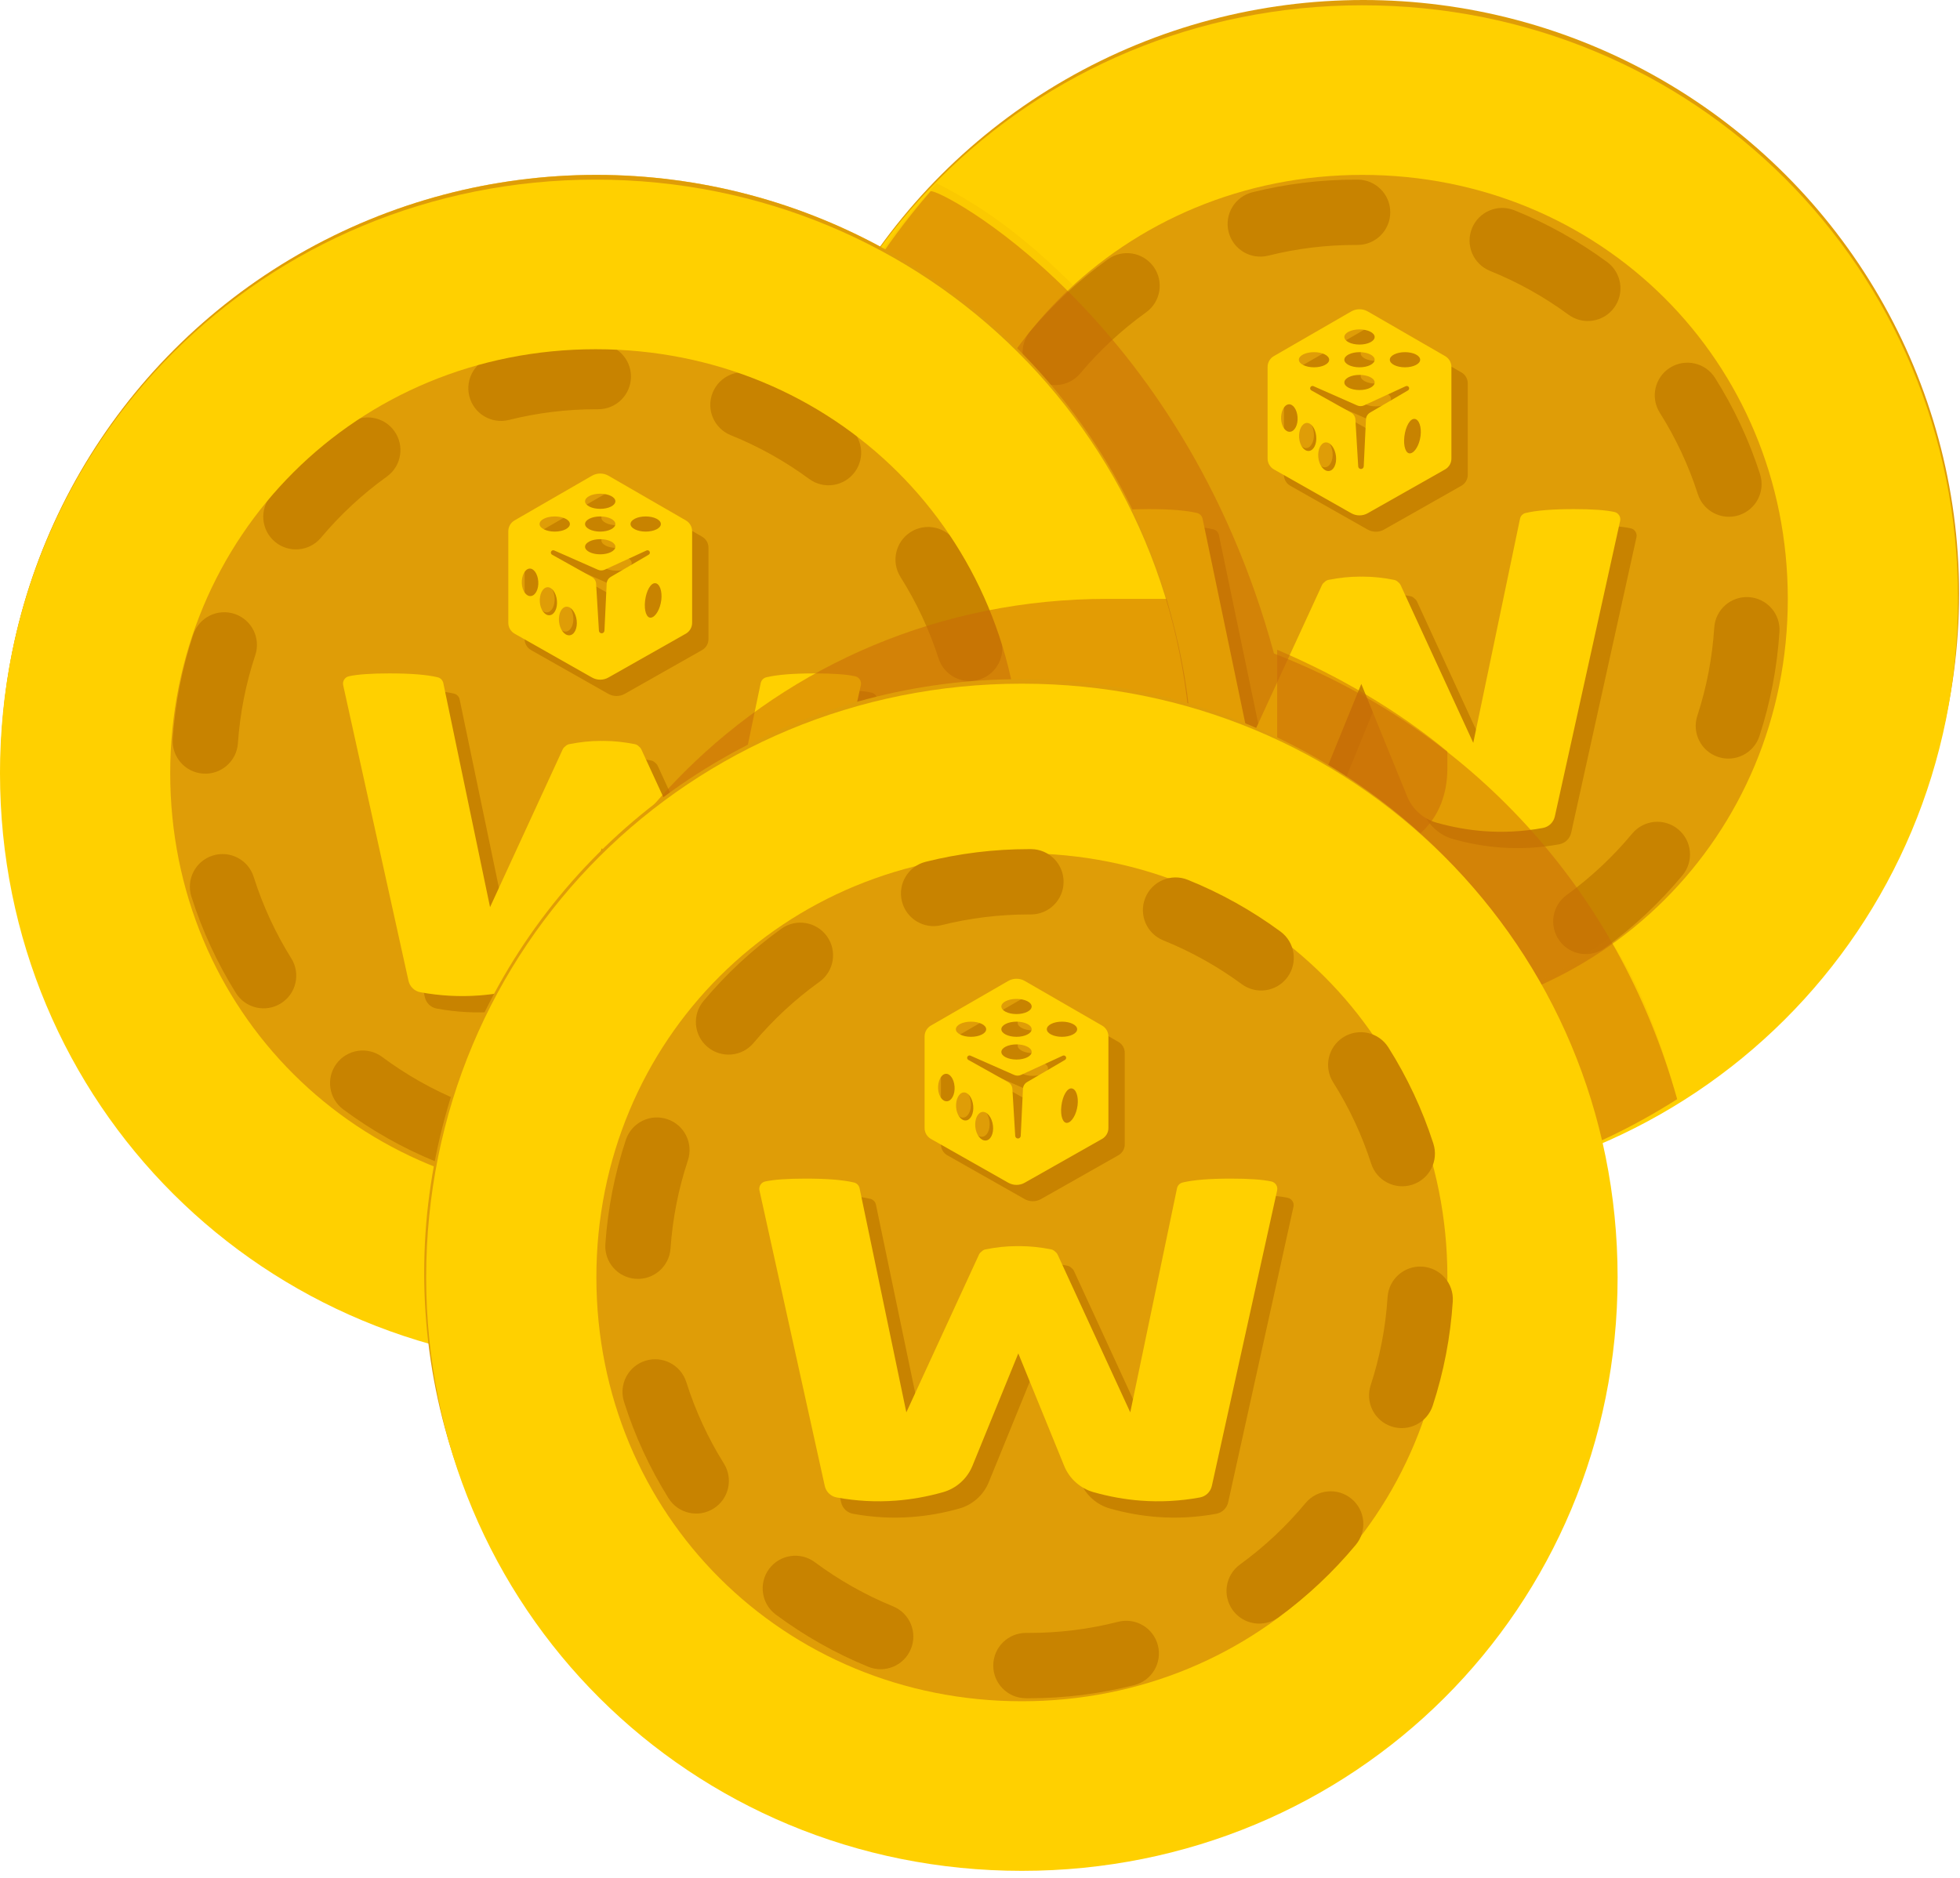 <?xml version="1.0" encoding="UTF-8"?>
<svg width="120px" height="115px" viewBox="0 0 120 115" version="1.1" xmlns="http://www.w3.org/2000/svg" xmlns:xlink="http://www.w3.org/1999/xlink">
    <!-- Generator: Sketch 55 (78076) - https://sketchapp.com -->
    <title>coins</title>
    <desc>Created with Sketch.</desc>
    <g id="Page-1" stroke="none" stroke-width="1" fill="none" fill-rule="evenodd">
        <g id="JB_v2" transform="translate(-1200, -1380)" fill-rule="nonzero">
            <g id="dividents-countdown" transform="translate(790, 1380)">
                <g id="coins" transform="translate(410, 0)">
                    <ellipse id="Oval" fill="#FFCA5D" cx="36.513" cy="47.061" rx="36.472" ry="36.351"></ellipse>
                    <ellipse id="Oval" fill="#DF9D07" cx="83.472" cy="36.351" rx="36.472" ry="36.351"></ellipse>
                    <path d="M83.406,0.324 C63.086,0.324 46.933,16.423 46.933,36.675 C46.933,56.928 63.086,73.026 83.406,73.026 C103.726,73.026 119.878,56.928 119.878,36.675 C119.878,16.423 103.726,0.324 83.406,0.324 Z M83.406,62.64 C68.817,62.64 57.354,51.216 57.354,36.675 C57.354,22.135 68.817,10.71 83.406,10.71 C97.995,10.71 109.457,22.135 109.457,36.675 C109.457,51.216 97.995,62.64 83.406,62.64 Z" id="Shape" fill="#FFD000"></path>
                    <g id="Group-14" transform="translate(59, 13)">
                        <path d="M22.936,23.834 C22.97,23.762 23.02,23.701 23.083,23.656 C23.128,23.605 23.185,23.563 23.252,23.536 C23.279,23.525 23.307,23.516 23.336,23.511 C24,23.379 24.631,23.313 25.228,23.313 C25.267,23.313 25.306,23.313 25.345,23.314 C25.384,23.313 25.423,23.313 25.462,23.313 C26.059,23.313 26.69,23.379 27.354,23.511 C27.383,23.516 27.411,23.525 27.438,23.536 C27.505,23.563 27.562,23.605 27.607,23.656 C27.67,23.701 27.72,23.762 27.754,23.834 L32.2,33.492 L35.062,19.769 C35.099,19.595 35.232,19.457 35.405,19.416 C36.067,19.257 37.053,19.178 38.362,19.178 C39.489,19.178 40.316,19.237 40.843,19.354 C41.09,19.409 41.246,19.654 41.192,19.901 L37.194,37.999 C37.114,38.36 36.826,38.638 36.463,38.704 C35.258,38.925 34.054,38.99 32.849,38.899 C31.884,38.826 30.92,38.654 29.955,38.381 C29.139,38.15 28.474,37.556 28.154,36.771 L25.345,29.883 L22.536,36.771 C22.215,37.556 21.551,38.15 20.735,38.381 C19.77,38.654 18.806,38.826 17.841,38.899 C16.636,38.99 15.432,38.925 14.227,38.704 C13.864,38.638 13.576,38.36 13.496,37.999 L9.498,19.901 C9.444,19.654 9.6,19.409 9.847,19.354 C10.374,19.237 11.201,19.178 12.328,19.178 C13.637,19.178 14.623,19.257 15.285,19.416 C15.458,19.457 15.591,19.595 15.628,19.769 L18.49,33.492 L22.936,23.834 Z M25.745,7.075 L30.479,9.809 C30.716,9.945 30.862,10.198 30.862,10.471 L30.862,16.081 C30.862,16.357 30.714,16.611 30.474,16.747 L25.737,19.43 C25.426,19.606 25.044,19.606 24.732,19.43 L19.996,16.747 C19.756,16.611 19.608,16.357 19.608,16.081 L19.608,10.471 C19.608,10.198 19.754,9.945 19.99,9.809 L24.725,7.075 C25.04,6.893 25.429,6.893 25.745,7.075 Z M25.235,9.101 C25.747,9.101 26.163,8.894 26.163,8.637 C26.163,8.381 25.747,8.173 25.235,8.173 C24.722,8.173 24.307,8.381 24.307,8.637 C24.307,8.894 24.722,9.101 25.235,9.101 Z M25.235,10.494 C25.747,10.494 26.163,10.286 26.163,10.03 C26.163,9.773 25.747,9.566 25.235,9.566 C24.722,9.566 24.307,9.773 24.307,10.03 C24.307,10.286 24.722,10.494 25.235,10.494 Z M25.235,11.886 C25.747,11.886 26.163,11.678 26.163,11.422 C26.163,11.166 25.747,10.958 25.235,10.958 C24.722,10.958 24.307,11.166 24.307,11.422 C24.307,11.678 24.722,11.886 25.235,11.886 Z M28.019,10.494 C28.532,10.494 28.948,10.286 28.948,10.03 C28.948,9.773 28.532,9.566 28.019,9.566 C27.507,9.566 27.091,9.773 27.091,10.03 C27.091,10.286 27.507,10.494 28.019,10.494 Z M22.45,10.494 C22.963,10.494 23.378,10.286 23.378,10.03 C23.378,9.773 22.963,9.566 22.45,9.566 C21.938,9.566 21.522,9.773 21.522,10.03 C21.522,10.286 21.938,10.494 22.45,10.494 Z M27.982,14.726 C27.909,15.343 28.074,15.807 28.351,15.762 C28.627,15.717 28.907,15.237 28.974,14.689 C29.042,14.141 28.877,13.677 28.606,13.653 C28.335,13.628 28.056,14.108 27.982,14.726 Z M20.435,13.665 C20.457,14.124 20.706,14.472 20.99,14.441 C21.275,14.41 21.478,14.006 21.442,13.538 C21.406,13.07 21.156,12.722 20.886,12.762 C20.615,12.801 20.413,13.206 20.435,13.665 Z M21.538,14.81 C21.573,15.278 21.841,15.639 22.136,15.616 C22.431,15.592 22.632,15.186 22.584,14.708 C22.536,14.23 22.267,13.869 21.985,13.902 C21.703,13.935 21.503,14.341 21.538,14.81 Z M22.713,16.007 C22.759,16.486 23.043,16.861 23.347,16.845 C23.651,16.829 23.851,16.42 23.794,15.931 C23.735,15.443 23.45,15.068 23.157,15.094 C22.865,15.119 22.666,15.528 22.713,16.007 Z M25.513,12.826 C25.38,12.887 25.228,12.888 25.094,12.829 L22.417,11.648 C22.348,11.618 22.268,11.645 22.231,11.71 C22.192,11.78 22.217,11.869 22.287,11.908 L24.723,13.27 C24.875,13.355 24.973,13.511 24.983,13.685 L25.156,16.563 C25.161,16.649 25.23,16.717 25.317,16.722 C25.41,16.726 25.489,16.654 25.494,16.56 L25.63,13.683 C25.638,13.511 25.733,13.354 25.882,13.267 L28.203,11.908 C28.268,11.87 28.293,11.789 28.262,11.721 C28.228,11.648 28.142,11.616 28.068,11.65 L25.513,12.826 Z" id="Combined-Shape" fill="#C88300"></path>
                        <path d="M21.936,22.834 C21.97,22.762 22.02,22.701 22.083,22.656 C22.128,22.605 22.185,22.563 22.252,22.536 C22.279,22.525 22.307,22.516 22.336,22.511 C23,22.379 23.631,22.313 24.228,22.313 C24.267,22.313 24.306,22.313 24.345,22.314 C24.384,22.313 24.423,22.313 24.462,22.313 C25.059,22.313 25.69,22.379 26.354,22.511 C26.383,22.516 26.411,22.525 26.438,22.536 C26.505,22.563 26.562,22.605 26.607,22.656 C26.67,22.701 26.72,22.762 26.754,22.834 L31.2,32.492 L34.062,18.769 C34.099,18.595 34.232,18.457 34.405,18.416 C35.067,18.257 36.053,18.178 37.362,18.178 C38.489,18.178 39.316,18.237 39.843,18.354 C40.09,18.409 40.246,18.654 40.192,18.901 L36.194,36.999 C36.114,37.36 35.826,37.638 35.463,37.704 C34.258,37.925 33.054,37.99 31.849,37.899 C30.884,37.826 29.92,37.654 28.955,37.381 C28.139,37.15 27.474,36.556 27.154,35.771 L24.345,28.883 L21.536,35.771 C21.215,36.556 20.551,37.15 19.735,37.381 C18.77,37.654 17.806,37.826 16.841,37.899 C15.636,37.99 14.432,37.925 13.227,37.704 C12.864,37.638 12.576,37.36 12.496,36.999 L8.498,18.901 C8.444,18.654 8.6,18.409 8.847,18.354 C9.374,18.237 10.201,18.178 11.328,18.178 C12.637,18.178 13.623,18.257 14.285,18.416 C14.458,18.457 14.591,18.595 14.628,18.769 L17.49,32.492 L21.936,22.834 Z M24.745,6.075 L29.479,8.809 C29.716,8.945 29.862,9.198 29.862,9.471 L29.862,15.081 C29.862,15.357 29.714,15.611 29.474,15.747 L24.737,18.43 C24.426,18.606 24.044,18.606 23.732,18.43 L18.996,15.747 C18.756,15.611 18.608,15.357 18.608,15.081 L18.608,9.471 C18.608,9.198 18.754,8.945 18.99,8.809 L23.725,6.075 C24.04,5.893 24.429,5.893 24.745,6.075 Z M24.235,8.101 C24.747,8.101 25.163,7.894 25.163,7.637 C25.163,7.381 24.747,7.173 24.235,7.173 C23.722,7.173 23.307,7.381 23.307,7.637 C23.307,7.894 23.722,8.101 24.235,8.101 Z M24.235,9.494 C24.747,9.494 25.163,9.286 25.163,9.03 C25.163,8.773 24.747,8.566 24.235,8.566 C23.722,8.566 23.307,8.773 23.307,9.03 C23.307,9.286 23.722,9.494 24.235,9.494 Z M24.235,10.886 C24.747,10.886 25.163,10.678 25.163,10.422 C25.163,10.166 24.747,9.958 24.235,9.958 C23.722,9.958 23.307,10.166 23.307,10.422 C23.307,10.678 23.722,10.886 24.235,10.886 Z M27.019,9.494 C27.532,9.494 27.948,9.286 27.948,9.03 C27.948,8.773 27.532,8.566 27.019,8.566 C26.507,8.566 26.091,8.773 26.091,9.03 C26.091,9.286 26.507,9.494 27.019,9.494 Z M21.45,9.494 C21.963,9.494 22.378,9.286 22.378,9.03 C22.378,8.773 21.963,8.566 21.45,8.566 C20.938,8.566 20.522,8.773 20.522,9.03 C20.522,9.286 20.938,9.494 21.45,9.494 Z M26.982,13.726 C26.909,14.343 27.074,14.807 27.351,14.762 C27.627,14.717 27.907,14.237 27.974,13.689 C28.042,13.141 27.877,12.677 27.606,12.653 C27.335,12.628 27.056,13.108 26.982,13.726 Z M19.435,12.665 C19.457,13.124 19.706,13.472 19.99,13.441 C20.275,13.41 20.478,13.006 20.442,12.538 C20.406,12.07 20.156,11.722 19.886,11.762 C19.615,11.801 19.413,12.206 19.435,12.665 Z M20.538,13.81 C20.573,14.278 20.841,14.639 21.136,14.616 C21.431,14.592 21.632,14.186 21.584,13.708 C21.536,13.23 21.267,12.869 20.985,12.902 C20.703,12.935 20.503,13.341 20.538,13.81 Z M21.713,15.007 C21.759,15.486 22.043,15.861 22.347,15.845 C22.651,15.829 22.851,15.42 22.794,14.931 C22.735,14.443 22.45,14.068 22.157,14.094 C21.865,14.119 21.666,14.528 21.713,15.007 Z M24.513,11.826 C24.38,11.887 24.228,11.888 24.094,11.829 L21.417,10.648 C21.348,10.618 21.268,10.645 21.231,10.71 C21.192,10.78 21.217,10.869 21.287,10.908 L23.723,12.27 C23.875,12.355 23.973,12.511 23.983,12.685 L24.156,15.563 C24.161,15.649 24.23,15.717 24.317,15.722 C24.41,15.726 24.489,15.654 24.494,15.56 L24.63,12.683 C24.638,12.511 24.733,12.354 24.882,12.267 L27.203,10.908 C27.268,10.87 27.293,10.789 27.262,10.721 C27.228,10.648 27.142,10.616 27.068,10.65 L24.513,11.826 Z" id="Combined-Shape" fill="#FFD000"></path>
                        <path d="M24,50 C26.196,50 28.358,49.727 30.449,49.194 C31.519,48.92 32.165,47.831 31.892,46.761 C31.619,45.691 30.53,45.045 29.459,45.318 C27.691,45.769 25.862,46 24,46 C22.895,46 22,46.895 22,48 C22,49.105 22.895,50 24,50 Z M39.268,45.047 C41.026,43.77 42.619,42.276 44.008,40.604 C44.714,39.755 44.598,38.494 43.748,37.788 C42.898,37.082 41.637,37.199 40.931,38.048 C39.755,39.464 38.405,40.729 36.916,41.811 C36.023,42.461 35.825,43.711 36.474,44.605 C37.123,45.499 38.374,45.697 39.268,45.047 Z M48.72,32.077 C49.392,30.021 49.805,27.88 49.946,25.692 C50.017,24.59 49.181,23.639 48.078,23.568 C46.976,23.497 46.025,24.333 45.954,25.435 C45.835,27.287 45.486,29.097 44.918,30.835 C44.575,31.885 45.148,33.015 46.198,33.357 C47.248,33.7 48.378,33.127 48.72,32.077 Z M48.757,16.035 C48.089,13.959 47.163,11.981 46.003,10.143 C45.414,9.209 44.179,8.93 43.245,9.519 C42.311,10.108 42.031,11.344 42.621,12.278 C43.602,13.833 44.385,15.505 44.949,17.259 C45.287,18.31 46.413,18.889 47.465,18.551 C48.516,18.213 49.095,17.086 48.757,16.035 Z M39.398,3.048 C37.647,1.759 35.74,0.693 33.721,-0.121 C32.697,-0.534 31.532,-0.039 31.119,0.986 C30.705,2.01 31.201,3.175 32.225,3.589 C33.932,4.277 35.545,5.179 37.027,6.269 C37.916,6.924 39.168,6.734 39.823,5.844 C40.478,4.954 40.287,3.703 39.398,3.048 Z M24.127,-2 C24.064,-2 24.064,-2 24.001,-2 C21.848,-2 19.728,-1.738 17.676,-1.225 C16.604,-0.957 15.952,0.129 16.22,1.2 C16.488,2.272 17.574,2.924 18.646,2.656 C20.382,2.222 22.176,2 24.001,2 C24.055,2 24.055,2 24.108,2 C25.213,2.006 26.112,1.114 26.118,0.01 C26.123,-1.095 25.232,-1.994 24.127,-2 Z M8.835,2.878 C7.071,4.147 5.47,5.633 4.073,7.299 C3.363,8.145 3.473,9.406 4.319,10.116 C5.166,10.826 6.427,10.716 7.137,9.87 C8.32,8.459 9.676,7.2 11.171,6.126 C12.068,5.481 12.272,4.231 11.627,3.334 C10.982,2.438 9.732,2.233 8.835,2.878 Z M-0.681,15.802 C-1.362,17.855 -1.786,19.994 -1.937,22.181 C-2.014,23.283 -1.182,24.238 -0.08,24.314 C1.022,24.39 1.977,23.559 2.053,22.457 C2.181,20.606 2.539,18.798 3.116,17.062 C3.464,16.014 2.896,14.882 1.848,14.534 C0.799,14.186 -0.333,14.754 -0.681,15.802 Z M-0.795,31.844 C-0.138,33.923 0.778,35.905 1.929,37.749 C2.514,38.686 3.747,38.971 4.684,38.386 C5.621,37.802 5.907,36.568 5.322,35.631 C4.349,34.071 3.574,32.395 3.019,30.639 C2.686,29.585 1.562,29.001 0.509,29.334 C-0.544,29.667 -1.128,30.791 -0.795,31.844 Z M8.5,44.877 C10.245,46.174 12.146,47.249 14.161,48.073 C15.183,48.491 16.351,48.002 16.769,46.979 C17.188,45.957 16.698,44.789 15.675,44.371 C13.972,43.674 12.364,42.765 10.887,41.667 C10.001,41.008 8.748,41.192 8.089,42.078 C7.43,42.965 7.614,44.218 8.5,44.877 Z M23.797,49.999 C23.898,50 23.898,50 24,50 C25.105,50 26,49.105 26,48 C26,46.895 25.105,46 24,46 C23.914,46 23.914,46 23.827,45.999 C22.723,45.991 21.821,46.879 21.812,47.984 C21.804,49.088 22.692,49.991 23.797,49.999 Z" id="Oval" fill="#C88300"></path>
                    </g>
                    <g id="Group" transform="translate(47.015, 11.63)" fill="#C86908" opacity="0.5">
                        <path d="M55.669,55.683 C52.022,42.701 42.969,33.063 30.985,28.39 C25.311,7.518 10.251,-0.252 9.954,0.09 C4.208,6.701 0.439,15.143 0.439,24.525 C0.439,44.778 16.591,60.876 36.912,60.876 C43.685,61.395 49.937,59.318 55.669,55.683 Z" id="Path"></path>
                    </g>
                    <g id="Group" transform="translate(77.313, 39.404)" fill="#C86908" opacity="0.5">
                        <path d="M0.882,0.387 L0.882,7.657 C0.882,10.773 2.966,12.85 6.092,12.85 C9.218,12.85 11.302,10.772 11.302,7.657 L11.302,6.618 C8.176,4.021 4.529,1.945 0.882,0.387 Z" id="Path"></path>
                    </g>
                    <path d="M102.684,67.313 C101.642,63.679 100.599,60.563 98.516,57.447 C94.347,60.563 89.137,62.64 83.406,62.64 C68.817,62.64 57.354,51.215 57.354,36.675 C57.354,28.885 60.48,22.134 65.691,17.461 C63.086,14.864 60.48,12.787 57.354,11.229 C51.102,17.98 46.933,26.808 46.933,36.674 C46.933,56.927 63.086,73.025 83.406,73.025 C90.7,73.026 96.952,70.949 102.684,67.313 Z" id="Path" fill="#D38307" opacity="0.1"></path>
                    <ellipse id="Oval" fill="#DF9D07" cx="36.513" cy="47.061" rx="36.472" ry="36.351"></ellipse>
                    <g id="Group-14" transform="translate(10.513, 21.061)">
                        <path d="M24.936,25.834 C24.97,25.762 25.02,25.701 25.083,25.656 C25.128,25.605 25.185,25.563 25.252,25.536 C25.279,25.525 25.307,25.516 25.336,25.511 C26,25.379 26.631,25.313 27.228,25.313 C27.267,25.313 27.306,25.313 27.345,25.314 C27.384,25.313 27.423,25.313 27.462,25.313 C28.059,25.313 28.69,25.379 29.354,25.511 C29.383,25.516 29.411,25.525 29.438,25.536 C29.505,25.563 29.562,25.605 29.607,25.656 C29.67,25.701 29.72,25.762 29.754,25.834 L34.2,35.492 L37.062,21.769 C37.099,21.595 37.232,21.457 37.405,21.416 C38.067,21.257 39.053,21.178 40.362,21.178 C41.489,21.178 42.316,21.237 42.843,21.354 C43.09,21.409 43.246,21.654 43.192,21.901 L39.194,39.999 C39.114,40.36 38.826,40.638 38.463,40.704 C37.258,40.925 36.054,40.99 34.849,40.899 C33.884,40.826 32.92,40.654 31.955,40.381 C31.139,40.15 30.474,39.556 30.154,38.771 L27.345,31.883 L24.536,38.771 C24.215,39.556 23.551,40.15 22.735,40.381 C21.77,40.654 20.806,40.826 19.841,40.899 C18.636,40.99 17.432,40.925 16.227,40.704 C15.864,40.638 15.576,40.36 15.496,39.999 L11.498,21.901 C11.444,21.654 11.6,21.409 11.847,21.354 C12.374,21.237 13.201,21.178 14.328,21.178 C15.637,21.178 16.623,21.257 17.285,21.416 C17.458,21.457 17.591,21.595 17.628,21.769 L20.49,35.492 L24.936,25.834 Z M27.745,9.075 L32.479,11.809 C32.716,11.945 32.862,12.198 32.862,12.471 L32.862,18.081 C32.862,18.357 32.714,18.611 32.474,18.747 L27.737,21.43 C27.426,21.606 27.044,21.606 26.732,21.43 L21.996,18.747 C21.756,18.611 21.608,18.357 21.608,18.081 L21.608,12.471 C21.608,12.198 21.754,11.945 21.99,11.809 L26.725,9.075 C27.04,8.893 27.429,8.893 27.745,9.075 Z M27.235,11.101 C27.747,11.101 28.163,10.894 28.163,10.637 C28.163,10.381 27.747,10.173 27.235,10.173 C26.722,10.173 26.307,10.381 26.307,10.637 C26.307,10.894 26.722,11.101 27.235,11.101 Z M27.235,12.494 C27.747,12.494 28.163,12.286 28.163,12.03 C28.163,11.773 27.747,11.566 27.235,11.566 C26.722,11.566 26.307,11.773 26.307,12.03 C26.307,12.286 26.722,12.494 27.235,12.494 Z M27.235,13.886 C27.747,13.886 28.163,13.678 28.163,13.422 C28.163,13.166 27.747,12.958 27.235,12.958 C26.722,12.958 26.307,13.166 26.307,13.422 C26.307,13.678 26.722,13.886 27.235,13.886 Z M30.019,12.494 C30.532,12.494 30.948,12.286 30.948,12.03 C30.948,11.773 30.532,11.566 30.019,11.566 C29.507,11.566 29.091,11.773 29.091,12.03 C29.091,12.286 29.507,12.494 30.019,12.494 Z M24.45,12.494 C24.963,12.494 25.378,12.286 25.378,12.03 C25.378,11.773 24.963,11.566 24.45,11.566 C23.938,11.566 23.522,11.773 23.522,12.03 C23.522,12.286 23.938,12.494 24.45,12.494 Z M29.982,16.726 C29.909,17.343 30.074,17.807 30.351,17.762 C30.627,17.717 30.907,17.237 30.974,16.689 C31.042,16.141 30.877,15.677 30.606,15.653 C30.335,15.628 30.056,16.108 29.982,16.726 Z M22.435,15.665 C22.457,16.124 22.706,16.472 22.99,16.441 C23.275,16.41 23.478,16.006 23.442,15.538 C23.406,15.07 23.156,14.722 22.886,14.762 C22.615,14.801 22.413,15.206 22.435,15.665 Z M23.538,16.81 C23.573,17.278 23.841,17.639 24.136,17.616 C24.431,17.592 24.632,17.186 24.584,16.708 C24.536,16.23 24.267,15.869 23.985,15.902 C23.703,15.935 23.503,16.341 23.538,16.81 Z M24.713,18.007 C24.759,18.486 25.043,18.861 25.347,18.845 C25.651,18.829 25.851,18.42 25.794,17.931 C25.735,17.443 25.45,17.068 25.157,17.094 C24.865,17.119 24.666,17.528 24.713,18.007 Z M27.513,14.826 C27.38,14.887 27.228,14.888 27.094,14.829 L24.417,13.648 C24.348,13.618 24.268,13.645 24.231,13.71 C24.192,13.78 24.217,13.869 24.287,13.908 L26.723,15.27 C26.875,15.355 26.973,15.511 26.983,15.685 L27.156,18.563 C27.161,18.649 27.23,18.717 27.317,18.722 C27.41,18.726 27.489,18.654 27.494,18.56 L27.63,15.683 C27.638,15.511 27.733,15.354 27.882,15.267 L30.203,13.908 C30.268,13.87 30.293,13.789 30.262,13.721 C30.228,13.648 30.142,13.616 30.068,13.65 L27.513,14.826 Z" id="Combined-Shape" fill="#C88300"></path>
                        <path d="M23.936,24.834 C23.97,24.762 24.02,24.701 24.083,24.656 C24.128,24.605 24.185,24.563 24.252,24.536 C24.279,24.525 24.307,24.516 24.336,24.511 C25,24.379 25.631,24.313 26.228,24.313 C26.267,24.313 26.306,24.313 26.345,24.314 C26.384,24.313 26.423,24.313 26.462,24.313 C27.059,24.313 27.69,24.379 28.354,24.511 C28.383,24.516 28.411,24.525 28.438,24.536 C28.505,24.563 28.562,24.605 28.607,24.656 C28.67,24.701 28.72,24.762 28.754,24.834 L33.2,34.492 L36.062,20.769 C36.099,20.595 36.232,20.457 36.405,20.416 C37.067,20.257 38.053,20.178 39.362,20.178 C40.489,20.178 41.316,20.237 41.843,20.354 C42.09,20.409 42.246,20.654 42.192,20.901 L38.194,38.999 C38.114,39.36 37.826,39.638 37.463,39.704 C36.258,39.925 35.054,39.99 33.849,39.899 C32.884,39.826 31.92,39.654 30.955,39.381 C30.139,39.15 29.474,38.556 29.154,37.771 L26.345,30.883 L23.536,37.771 C23.215,38.556 22.551,39.15 21.735,39.381 C20.77,39.654 19.806,39.826 18.841,39.899 C17.636,39.99 16.432,39.925 15.227,39.704 C14.864,39.638 14.576,39.36 14.496,38.999 L10.498,20.901 C10.444,20.654 10.6,20.409 10.847,20.354 C11.374,20.237 12.201,20.178 13.328,20.178 C14.637,20.178 15.623,20.257 16.285,20.416 C16.458,20.457 16.591,20.595 16.628,20.769 L19.49,34.492 L23.936,24.834 Z M26.745,8.075 L31.479,10.809 C31.716,10.945 31.862,11.198 31.862,11.471 L31.862,17.081 C31.862,17.357 31.714,17.611 31.474,17.747 L26.737,20.43 C26.426,20.606 26.044,20.606 25.732,20.43 L20.996,17.747 C20.756,17.611 20.608,17.357 20.608,17.081 L20.608,11.471 C20.608,11.198 20.754,10.945 20.99,10.809 L25.725,8.075 C26.04,7.893 26.429,7.893 26.745,8.075 Z M26.235,10.101 C26.747,10.101 27.163,9.894 27.163,9.637 C27.163,9.381 26.747,9.173 26.235,9.173 C25.722,9.173 25.307,9.381 25.307,9.637 C25.307,9.894 25.722,10.101 26.235,10.101 Z M26.235,11.494 C26.747,11.494 27.163,11.286 27.163,11.03 C27.163,10.773 26.747,10.566 26.235,10.566 C25.722,10.566 25.307,10.773 25.307,11.03 C25.307,11.286 25.722,11.494 26.235,11.494 Z M26.235,12.886 C26.747,12.886 27.163,12.678 27.163,12.422 C27.163,12.166 26.747,11.958 26.235,11.958 C25.722,11.958 25.307,12.166 25.307,12.422 C25.307,12.678 25.722,12.886 26.235,12.886 Z M29.019,11.494 C29.532,11.494 29.948,11.286 29.948,11.03 C29.948,10.773 29.532,10.566 29.019,10.566 C28.507,10.566 28.091,10.773 28.091,11.03 C28.091,11.286 28.507,11.494 29.019,11.494 Z M23.45,11.494 C23.963,11.494 24.378,11.286 24.378,11.03 C24.378,10.773 23.963,10.566 23.45,10.566 C22.938,10.566 22.522,10.773 22.522,11.03 C22.522,11.286 22.938,11.494 23.45,11.494 Z M28.982,15.726 C28.909,16.343 29.074,16.807 29.351,16.762 C29.627,16.717 29.907,16.237 29.974,15.689 C30.042,15.141 29.877,14.677 29.606,14.653 C29.335,14.628 29.056,15.108 28.982,15.726 Z M21.435,14.665 C21.457,15.124 21.706,15.472 21.99,15.441 C22.275,15.41 22.478,15.006 22.442,14.538 C22.406,14.07 22.156,13.722 21.886,13.762 C21.615,13.801 21.413,14.206 21.435,14.665 Z M22.538,15.81 C22.573,16.278 22.841,16.639 23.136,16.616 C23.431,16.592 23.632,16.186 23.584,15.708 C23.536,15.23 23.267,14.869 22.985,14.902 C22.703,14.935 22.503,15.341 22.538,15.81 Z M23.713,17.007 C23.759,17.486 24.043,17.861 24.347,17.845 C24.651,17.829 24.851,17.42 24.794,16.931 C24.735,16.443 24.45,16.068 24.157,16.094 C23.865,16.119 23.666,16.528 23.713,17.007 Z M26.513,13.826 C26.38,13.887 26.228,13.888 26.094,13.829 L23.417,12.648 C23.348,12.618 23.268,12.645 23.231,12.71 C23.192,12.78 23.217,12.869 23.287,12.908 L25.723,14.27 C25.875,14.355 25.973,14.511 25.983,14.685 L26.156,17.563 C26.161,17.649 26.23,17.717 26.317,17.722 C26.41,17.726 26.489,17.654 26.494,17.56 L26.63,14.683 C26.638,14.511 26.733,14.354 26.882,14.267 L29.203,12.908 C29.268,12.87 29.293,12.789 29.262,12.721 C29.228,12.648 29.142,12.616 29.068,12.65 L26.513,13.826 Z" id="Combined-Shape" fill="#FFD000"></path>
                        <path d="M26,52 C28.196,52 30.358,51.727 32.449,51.194 C33.519,50.92 34.165,49.831 33.892,48.761 C33.619,47.691 32.53,47.045 31.459,47.318 C29.691,47.769 27.862,48 26,48 C24.895,48 24,48.895 24,50 C24,51.105 24.895,52 26,52 Z M41.268,47.047 C43.026,45.77 44.619,44.276 46.008,42.604 C46.714,41.755 46.598,40.494 45.748,39.788 C44.898,39.082 43.637,39.199 42.931,40.048 C41.755,41.464 40.405,42.729 38.916,43.811 C38.023,44.461 37.825,45.711 38.474,46.605 C39.123,47.499 40.374,47.697 41.268,47.047 Z M50.72,34.077 C51.392,32.021 51.805,29.88 51.946,27.692 C52.017,26.59 51.181,25.639 50.078,25.568 C48.976,25.497 48.025,26.333 47.954,27.435 C47.835,29.287 47.486,31.097 46.918,32.835 C46.575,33.885 47.148,35.015 48.198,35.357 C49.248,35.7 50.378,35.127 50.72,34.077 Z M50.757,18.035 C50.089,15.959 49.163,13.981 48.003,12.143 C47.414,11.209 46.179,10.93 45.245,11.519 C44.311,12.108 44.031,13.344 44.621,14.278 C45.602,15.833 46.385,17.505 46.949,19.259 C47.287,20.31 48.413,20.889 49.465,20.551 C50.516,20.213 51.095,19.086 50.757,18.035 Z M41.398,5.048 C39.647,3.759 37.74,2.693 35.721,1.879 C34.697,1.466 33.532,1.961 33.119,2.986 C32.705,4.01 33.201,5.175 34.225,5.589 C35.932,6.277 37.545,7.179 39.027,8.269 C39.916,8.924 41.168,8.734 41.823,7.844 C42.478,6.954 42.287,5.703 41.398,5.048 Z M26.127,0 C26.064,5.3279327e-05 26.064,5.3279327e-05 26.001,4.08693666e-08 C23.848,-2.58820809e-09 21.728,0.262 19.676,0.775 C18.604,1.043 17.952,2.129 18.22,3.2 C18.488,4.272 19.574,4.924 20.646,4.656 C22.382,4.222 24.176,4 26.001,4 C26.055,4 26.055,4 26.108,4 C27.213,4.006 28.112,3.114 28.118,2.01 C28.123,0.905 27.232,0.006 26.127,0 Z M10.835,4.878 C9.071,6.147 7.47,7.633 6.073,9.299 C5.363,10.145 5.473,11.406 6.319,12.116 C7.166,12.826 8.427,12.716 9.137,11.87 C10.32,10.459 11.676,9.2 13.171,8.126 C14.068,7.481 14.272,6.231 13.627,5.334 C12.982,4.438 11.732,4.233 10.835,4.878 Z M1.319,17.802 C0.638,19.855 0.214,21.994 0.063,24.181 C-0.014,25.283 0.818,26.238 1.92,26.314 C3.022,26.39 3.977,25.559 4.053,24.457 C4.181,22.606 4.539,20.798 5.116,19.062 C5.464,18.014 4.896,16.882 3.848,16.534 C2.799,16.186 1.667,16.754 1.319,17.802 Z M1.205,33.844 C1.862,35.923 2.778,37.905 3.929,39.749 C4.514,40.686 5.747,40.971 6.684,40.386 C7.621,39.802 7.907,38.568 7.322,37.631 C6.349,36.071 5.574,34.395 5.019,32.639 C4.686,31.585 3.562,31.001 2.509,31.334 C1.456,31.667 0.872,32.791 1.205,33.844 Z M10.5,46.877 C12.245,48.174 14.146,49.249 16.161,50.073 C17.183,50.491 18.351,50.002 18.769,48.979 C19.188,47.957 18.698,46.789 17.675,46.371 C15.972,45.674 14.364,44.765 12.887,43.667 C12.001,43.008 10.748,43.192 10.089,44.078 C9.43,44.965 9.614,46.218 10.5,46.877 Z M25.797,51.999 C25.898,52 25.898,52 26,52 C27.105,52 28,51.105 28,50 C28,48.895 27.105,48 26,48 C25.914,48 25.914,48 25.827,47.999 C24.723,47.991 23.821,48.879 23.812,49.984 C23.804,51.088 24.692,51.991 25.797,51.999 Z" id="Oval" fill="#C88300"></path>
                    </g>
                    <path d="M36.472,11 C16.152,11 0,27.098 0,47.351 C0,67.603 16.152,83.702 36.472,83.702 C56.793,83.702 72.945,67.603 72.945,47.351 C72.945,27.099 56.793,11 36.472,11 Z M36.472,73.315 C21.883,73.315 10.421,61.891 10.421,47.35 C10.421,32.81 21.883,21.386 36.472,21.386 C51.061,21.386 62.524,32.81 62.524,47.35 C62.524,61.891 51.061,73.315 36.472,73.315 Z" id="Shape" fill="#FFD000"></path>
                    <path d="M31.303,73.026 C31.303,76.66 31.824,79.776 32.866,83.412 C33.908,83.412 35.471,83.412 36.513,83.412 C56.833,83.412 72.985,67.313 72.985,47.061 C72.985,43.426 72.464,40.31 71.422,36.675 C70.38,36.675 68.817,36.675 67.775,36.675 C47.455,36.675 31.303,52.773 31.303,73.026 Z" id="Path" fill="#C86908" opacity="0.5"></path>
                    <path d="M36.513,82.892 L36.513,82.892 C56.833,83.412 72.985,66.794 72.985,47.061 L72.464,47.061 C69.859,47.061 67.774,49.139 67.254,51.735 C66.212,59.005 62.564,65.756 57.354,70.43 C53.186,74.584 47.455,77.18 41.202,78.219 C38.597,78.219 36.513,80.296 36.513,82.892 Z" id="Path" fill="#F6B545"></path>
                    <path d="M52.144,63.159 C51.623,63.159 51.102,63.159 50.581,62.64 C49.539,61.601 49.539,60.043 50.581,59.005 C53.707,55.889 55.27,51.215 55.27,47.061 C55.27,45.503 56.312,44.464 57.875,44.464 C59.439,44.464 60.48,45.503 60.48,47.061 C60.48,52.773 58.396,58.485 54.749,62.64 C53.707,63.159 52.665,63.159 52.144,63.159 Z" id="Path" fill="#FFCB5B"></path>
                    <g id="Group" transform="translate(25.97, 41.594)" fill="#DF9D07">
                        <ellipse id="Oval" cx="36.472" cy="36.351" rx="36.472" ry="36.351"></ellipse>
                    </g>
                    <path d="M62.564,41.868 C42.244,41.868 26.092,57.966 26.092,78.219 C26.092,98.471 42.244,114.57 62.564,114.57 C82.885,114.57 99.037,98.471 99.037,78.219 C99.037,57.966 82.885,41.868 62.564,41.868 Z M62.564,104.184 C47.975,104.184 36.513,92.759 36.513,78.219 C36.513,63.679 47.975,52.254 62.564,52.254 C77.153,52.254 88.616,63.679 88.616,78.219 C88.616,92.759 77.153,104.184 62.564,104.184 Z" id="Shape" fill="#FFD000"></path>
                    <g id="Group-14" transform="translate(39, 54)">
                        <path d="M21.936,23.834 C21.97,23.762 22.02,23.701 22.083,23.656 C22.128,23.605 22.185,23.563 22.252,23.536 C22.279,23.525 22.307,23.516 22.336,23.511 C23,23.379 23.631,23.313 24.228,23.313 C24.267,23.313 24.306,23.313 24.345,23.314 C24.384,23.313 24.423,23.313 24.462,23.313 C25.059,23.313 25.69,23.379 26.354,23.511 C26.383,23.516 26.411,23.525 26.438,23.536 C26.505,23.563 26.562,23.605 26.607,23.656 C26.67,23.701 26.72,23.762 26.754,23.834 L31.2,33.492 L34.062,19.769 C34.099,19.595 34.232,19.457 34.405,19.416 C35.067,19.257 36.053,19.178 37.362,19.178 C38.489,19.178 39.316,19.237 39.843,19.354 C40.09,19.409 40.246,19.654 40.192,19.901 L36.194,37.999 C36.114,38.36 35.826,38.638 35.463,38.704 C34.258,38.925 33.054,38.99 31.849,38.899 C30.884,38.826 29.92,38.654 28.955,38.381 C28.139,38.15 27.474,37.556 27.154,36.771 L24.345,29.883 L21.536,36.771 C21.215,37.556 20.551,38.15 19.735,38.381 C18.77,38.654 17.806,38.826 16.841,38.899 C15.636,38.99 14.432,38.925 13.227,38.704 C12.864,38.638 12.576,38.36 12.496,37.999 L8.498,19.901 C8.444,19.654 8.6,19.409 8.847,19.354 C9.374,19.237 10.201,19.178 11.328,19.178 C12.637,19.178 13.623,19.257 14.285,19.416 C14.458,19.457 14.591,19.595 14.628,19.769 L17.49,33.492 L21.936,23.834 Z M24.745,7.075 L29.479,9.809 C29.716,9.945 29.862,10.198 29.862,10.471 L29.862,16.081 C29.862,16.357 29.714,16.611 29.474,16.747 L24.737,19.43 C24.426,19.606 24.044,19.606 23.732,19.43 L18.996,16.747 C18.756,16.611 18.608,16.357 18.608,16.081 L18.608,10.471 C18.608,10.198 18.754,9.945 18.99,9.809 L23.725,7.075 C24.04,6.893 24.429,6.893 24.745,7.075 Z M24.235,9.101 C24.747,9.101 25.163,8.894 25.163,8.637 C25.163,8.381 24.747,8.173 24.235,8.173 C23.722,8.173 23.307,8.381 23.307,8.637 C23.307,8.894 23.722,9.101 24.235,9.101 Z M24.235,10.494 C24.747,10.494 25.163,10.286 25.163,10.03 C25.163,9.773 24.747,9.566 24.235,9.566 C23.722,9.566 23.307,9.773 23.307,10.03 C23.307,10.286 23.722,10.494 24.235,10.494 Z M24.235,11.886 C24.747,11.886 25.163,11.678 25.163,11.422 C25.163,11.166 24.747,10.958 24.235,10.958 C23.722,10.958 23.307,11.166 23.307,11.422 C23.307,11.678 23.722,11.886 24.235,11.886 Z M27.019,10.494 C27.532,10.494 27.948,10.286 27.948,10.03 C27.948,9.773 27.532,9.566 27.019,9.566 C26.507,9.566 26.091,9.773 26.091,10.03 C26.091,10.286 26.507,10.494 27.019,10.494 Z M21.45,10.494 C21.963,10.494 22.378,10.286 22.378,10.03 C22.378,9.773 21.963,9.566 21.45,9.566 C20.938,9.566 20.522,9.773 20.522,10.03 C20.522,10.286 20.938,10.494 21.45,10.494 Z M26.982,14.726 C26.909,15.343 27.074,15.807 27.351,15.762 C27.627,15.717 27.907,15.237 27.974,14.689 C28.042,14.141 27.877,13.677 27.606,13.653 C27.335,13.628 27.056,14.108 26.982,14.726 Z M19.435,13.665 C19.457,14.124 19.706,14.472 19.99,14.441 C20.275,14.41 20.478,14.006 20.442,13.538 C20.406,13.07 20.156,12.722 19.886,12.762 C19.615,12.801 19.413,13.206 19.435,13.665 Z M20.538,14.81 C20.573,15.278 20.841,15.639 21.136,15.616 C21.431,15.592 21.632,15.186 21.584,14.708 C21.536,14.23 21.267,13.869 20.985,13.902 C20.703,13.935 20.503,14.341 20.538,14.81 Z M21.713,16.007 C21.759,16.486 22.043,16.861 22.347,16.845 C22.651,16.829 22.851,16.42 22.794,15.931 C22.735,15.443 22.45,15.068 22.157,15.094 C21.865,15.119 21.666,15.528 21.713,16.007 Z M24.513,12.826 C24.38,12.887 24.228,12.888 24.094,12.829 L21.417,11.648 C21.348,11.618 21.268,11.645 21.231,11.71 C21.192,11.78 21.217,11.869 21.287,11.908 L23.723,13.27 C23.875,13.355 23.973,13.511 23.983,13.685 L24.156,16.563 C24.161,16.649 24.23,16.717 24.317,16.722 C24.41,16.726 24.489,16.654 24.494,16.56 L24.63,13.683 C24.638,13.511 24.733,13.354 24.882,13.267 L27.203,11.908 C27.268,11.87 27.293,11.789 27.262,11.721 C27.228,11.648 27.142,11.616 27.068,11.65 L24.513,12.826 Z" id="Combined-Shape" fill="#C88300"></path>
                        <path d="M20.936,22.834 C20.97,22.762 21.02,22.701 21.083,22.656 C21.128,22.605 21.185,22.563 21.252,22.536 C21.279,22.525 21.307,22.516 21.336,22.511 C22,22.379 22.631,22.313 23.228,22.313 C23.267,22.313 23.306,22.313 23.345,22.314 C23.384,22.313 23.423,22.313 23.462,22.313 C24.059,22.313 24.69,22.379 25.354,22.511 C25.383,22.516 25.411,22.525 25.438,22.536 C25.505,22.563 25.562,22.605 25.607,22.656 C25.67,22.701 25.72,22.762 25.754,22.834 L30.2,32.492 L33.062,18.769 C33.099,18.595 33.232,18.457 33.405,18.416 C34.067,18.257 35.053,18.178 36.362,18.178 C37.489,18.178 38.316,18.237 38.843,18.354 C39.09,18.409 39.246,18.654 39.192,18.901 L35.194,36.999 C35.114,37.36 34.826,37.638 34.463,37.704 C33.258,37.925 32.054,37.99 30.849,37.899 C29.884,37.826 28.92,37.654 27.955,37.381 C27.139,37.15 26.474,36.556 26.154,35.771 L23.345,28.883 L20.536,35.771 C20.215,36.556 19.551,37.15 18.735,37.381 C17.77,37.654 16.806,37.826 15.841,37.899 C14.636,37.99 13.432,37.925 12.227,37.704 C11.864,37.638 11.576,37.36 11.496,36.999 L7.498,18.901 C7.444,18.654 7.6,18.409 7.847,18.354 C8.374,18.237 9.201,18.178 10.328,18.178 C11.637,18.178 12.623,18.257 13.285,18.416 C13.458,18.457 13.591,18.595 13.628,18.769 L16.49,32.492 L20.936,22.834 Z M23.745,6.075 L28.479,8.809 C28.716,8.945 28.862,9.198 28.862,9.471 L28.862,15.081 C28.862,15.357 28.714,15.611 28.474,15.747 L23.737,18.43 C23.426,18.606 23.044,18.606 22.732,18.43 L17.996,15.747 C17.756,15.611 17.608,15.357 17.608,15.081 L17.608,9.471 C17.608,9.198 17.754,8.945 17.99,8.809 L22.725,6.075 C23.04,5.893 23.429,5.893 23.745,6.075 Z M23.235,8.101 C23.747,8.101 24.163,7.894 24.163,7.637 C24.163,7.381 23.747,7.173 23.235,7.173 C22.722,7.173 22.307,7.381 22.307,7.637 C22.307,7.894 22.722,8.101 23.235,8.101 Z M23.235,9.494 C23.747,9.494 24.163,9.286 24.163,9.03 C24.163,8.773 23.747,8.566 23.235,8.566 C22.722,8.566 22.307,8.773 22.307,9.03 C22.307,9.286 22.722,9.494 23.235,9.494 Z M23.235,10.886 C23.747,10.886 24.163,10.678 24.163,10.422 C24.163,10.166 23.747,9.958 23.235,9.958 C22.722,9.958 22.307,10.166 22.307,10.422 C22.307,10.678 22.722,10.886 23.235,10.886 Z M26.019,9.494 C26.532,9.494 26.948,9.286 26.948,9.03 C26.948,8.773 26.532,8.566 26.019,8.566 C25.507,8.566 25.091,8.773 25.091,9.03 C25.091,9.286 25.507,9.494 26.019,9.494 Z M20.45,9.494 C20.963,9.494 21.378,9.286 21.378,9.03 C21.378,8.773 20.963,8.566 20.45,8.566 C19.938,8.566 19.522,8.773 19.522,9.03 C19.522,9.286 19.938,9.494 20.45,9.494 Z M25.982,13.726 C25.909,14.343 26.074,14.807 26.351,14.762 C26.627,14.717 26.907,14.237 26.974,13.689 C27.042,13.141 26.877,12.677 26.606,12.653 C26.335,12.628 26.056,13.108 25.982,13.726 Z M18.435,12.665 C18.457,13.124 18.706,13.472 18.99,13.441 C19.275,13.41 19.478,13.006 19.442,12.538 C19.406,12.07 19.156,11.722 18.886,11.762 C18.615,11.801 18.413,12.206 18.435,12.665 Z M19.538,13.81 C19.573,14.278 19.841,14.639 20.136,14.616 C20.431,14.592 20.632,14.186 20.584,13.708 C20.536,13.23 20.267,12.869 19.985,12.902 C19.703,12.935 19.503,13.341 19.538,13.81 Z M20.713,15.007 C20.759,15.486 21.043,15.861 21.347,15.845 C21.651,15.829 21.851,15.42 21.794,14.931 C21.735,14.443 21.45,14.068 21.157,14.094 C20.865,14.119 20.666,14.528 20.713,15.007 Z M23.513,11.826 C23.38,11.887 23.228,11.888 23.094,11.829 L20.417,10.648 C20.348,10.618 20.268,10.645 20.231,10.71 C20.192,10.78 20.217,10.869 20.287,10.908 L22.723,12.27 C22.875,12.355 22.973,12.511 22.983,12.685 L23.156,15.563 C23.161,15.649 23.23,15.717 23.317,15.722 C23.41,15.726 23.489,15.654 23.494,15.56 L23.63,12.683 C23.638,12.511 23.733,12.354 23.882,12.267 L26.203,10.908 C26.268,10.87 26.293,10.789 26.262,10.721 C26.228,10.648 26.142,10.616 26.068,10.65 L23.513,11.826 Z" id="Combined-Shape" fill="#FFD000"></path>
                        <path d="M24,50 C26.196,50 28.358,49.727 30.449,49.194 C31.519,48.92 32.165,47.831 31.892,46.761 C31.619,45.691 30.53,45.045 29.459,45.318 C27.691,45.769 25.862,46 24,46 C22.895,46 22,46.895 22,48 C22,49.105 22.895,50 24,50 Z M39.268,45.047 C41.026,43.77 42.619,42.276 44.008,40.604 C44.714,39.755 44.598,38.494 43.748,37.788 C42.898,37.082 41.637,37.199 40.931,38.048 C39.755,39.464 38.405,40.729 36.916,41.811 C36.023,42.461 35.825,43.711 36.474,44.605 C37.123,45.499 38.374,45.697 39.268,45.047 Z M48.72,32.077 C49.392,30.021 49.805,27.88 49.946,25.692 C50.017,24.59 49.181,23.639 48.078,23.568 C46.976,23.497 46.025,24.333 45.954,25.435 C45.835,27.287 45.486,29.097 44.918,30.835 C44.575,31.885 45.148,33.015 46.198,33.357 C47.248,33.7 48.378,33.127 48.72,32.077 Z M48.757,16.035 C48.089,13.959 47.163,11.981 46.003,10.143 C45.414,9.209 44.179,8.93 43.245,9.519 C42.311,10.108 42.031,11.344 42.621,12.278 C43.602,13.833 44.385,15.505 44.949,17.259 C45.287,18.31 46.413,18.889 47.465,18.551 C48.516,18.213 49.095,17.086 48.757,16.035 Z M39.398,3.048 C37.647,1.759 35.74,0.693 33.721,-0.121 C32.697,-0.534 31.532,-0.039 31.119,0.986 C30.705,2.01 31.201,3.175 32.225,3.589 C33.932,4.277 35.545,5.179 37.027,6.269 C37.916,6.924 39.168,6.734 39.823,5.844 C40.478,4.954 40.287,3.703 39.398,3.048 Z M24.127,-2 C24.064,-2 24.064,-2 24.001,-2 C21.848,-2 19.728,-1.738 17.676,-1.225 C16.604,-0.957 15.952,0.129 16.22,1.2 C16.488,2.272 17.574,2.924 18.646,2.656 C20.382,2.222 22.176,2 24.001,2 C24.055,2 24.055,2 24.108,2 C25.213,2.006 26.112,1.114 26.118,0.01 C26.123,-1.095 25.232,-1.994 24.127,-2 Z M8.835,2.878 C7.071,4.147 5.47,5.633 4.073,7.299 C3.363,8.145 3.473,9.406 4.319,10.116 C5.166,10.826 6.427,10.716 7.137,9.87 C8.32,8.459 9.676,7.2 11.171,6.126 C12.068,5.481 12.272,4.231 11.627,3.334 C10.982,2.438 9.732,2.233 8.835,2.878 Z M-0.681,15.802 C-1.362,17.855 -1.786,19.994 -1.937,22.181 C-2.014,23.283 -1.182,24.238 -0.08,24.314 C1.022,24.39 1.977,23.559 2.053,22.457 C2.181,20.606 2.539,18.798 3.116,17.062 C3.464,16.014 2.896,14.882 1.848,14.534 C0.799,14.186 -0.333,14.754 -0.681,15.802 Z M-0.795,31.844 C-0.138,33.923 0.778,35.905 1.929,37.749 C2.514,38.686 3.747,38.971 4.684,38.386 C5.621,37.802 5.907,36.568 5.322,35.631 C4.349,34.071 3.574,32.395 3.019,30.639 C2.686,29.585 1.562,29.001 0.509,29.334 C-0.544,29.667 -1.128,30.791 -0.795,31.844 Z M8.5,44.877 C10.245,46.174 12.146,47.249 14.161,48.073 C15.183,48.491 16.351,48.002 16.769,46.979 C17.188,45.957 16.698,44.789 15.675,44.371 C13.972,43.674 12.364,42.765 10.887,41.667 C10.001,41.008 8.748,41.192 8.089,42.078 C7.43,42.965 7.614,44.218 8.5,44.877 Z M23.797,49.999 C23.898,50 23.898,50 24,50 C25.105,50 26,49.105 26,48 C26,46.895 25.105,46 24,46 C23.914,46 23.914,46 23.827,45.999 C22.723,45.991 21.821,46.879 21.812,47.984 C21.804,49.088 22.692,49.991 23.797,49.999 Z" id="Oval" fill="#C88300"></path>
                    </g>
                </g>
            </g>
        </g>
    </g>
</svg>